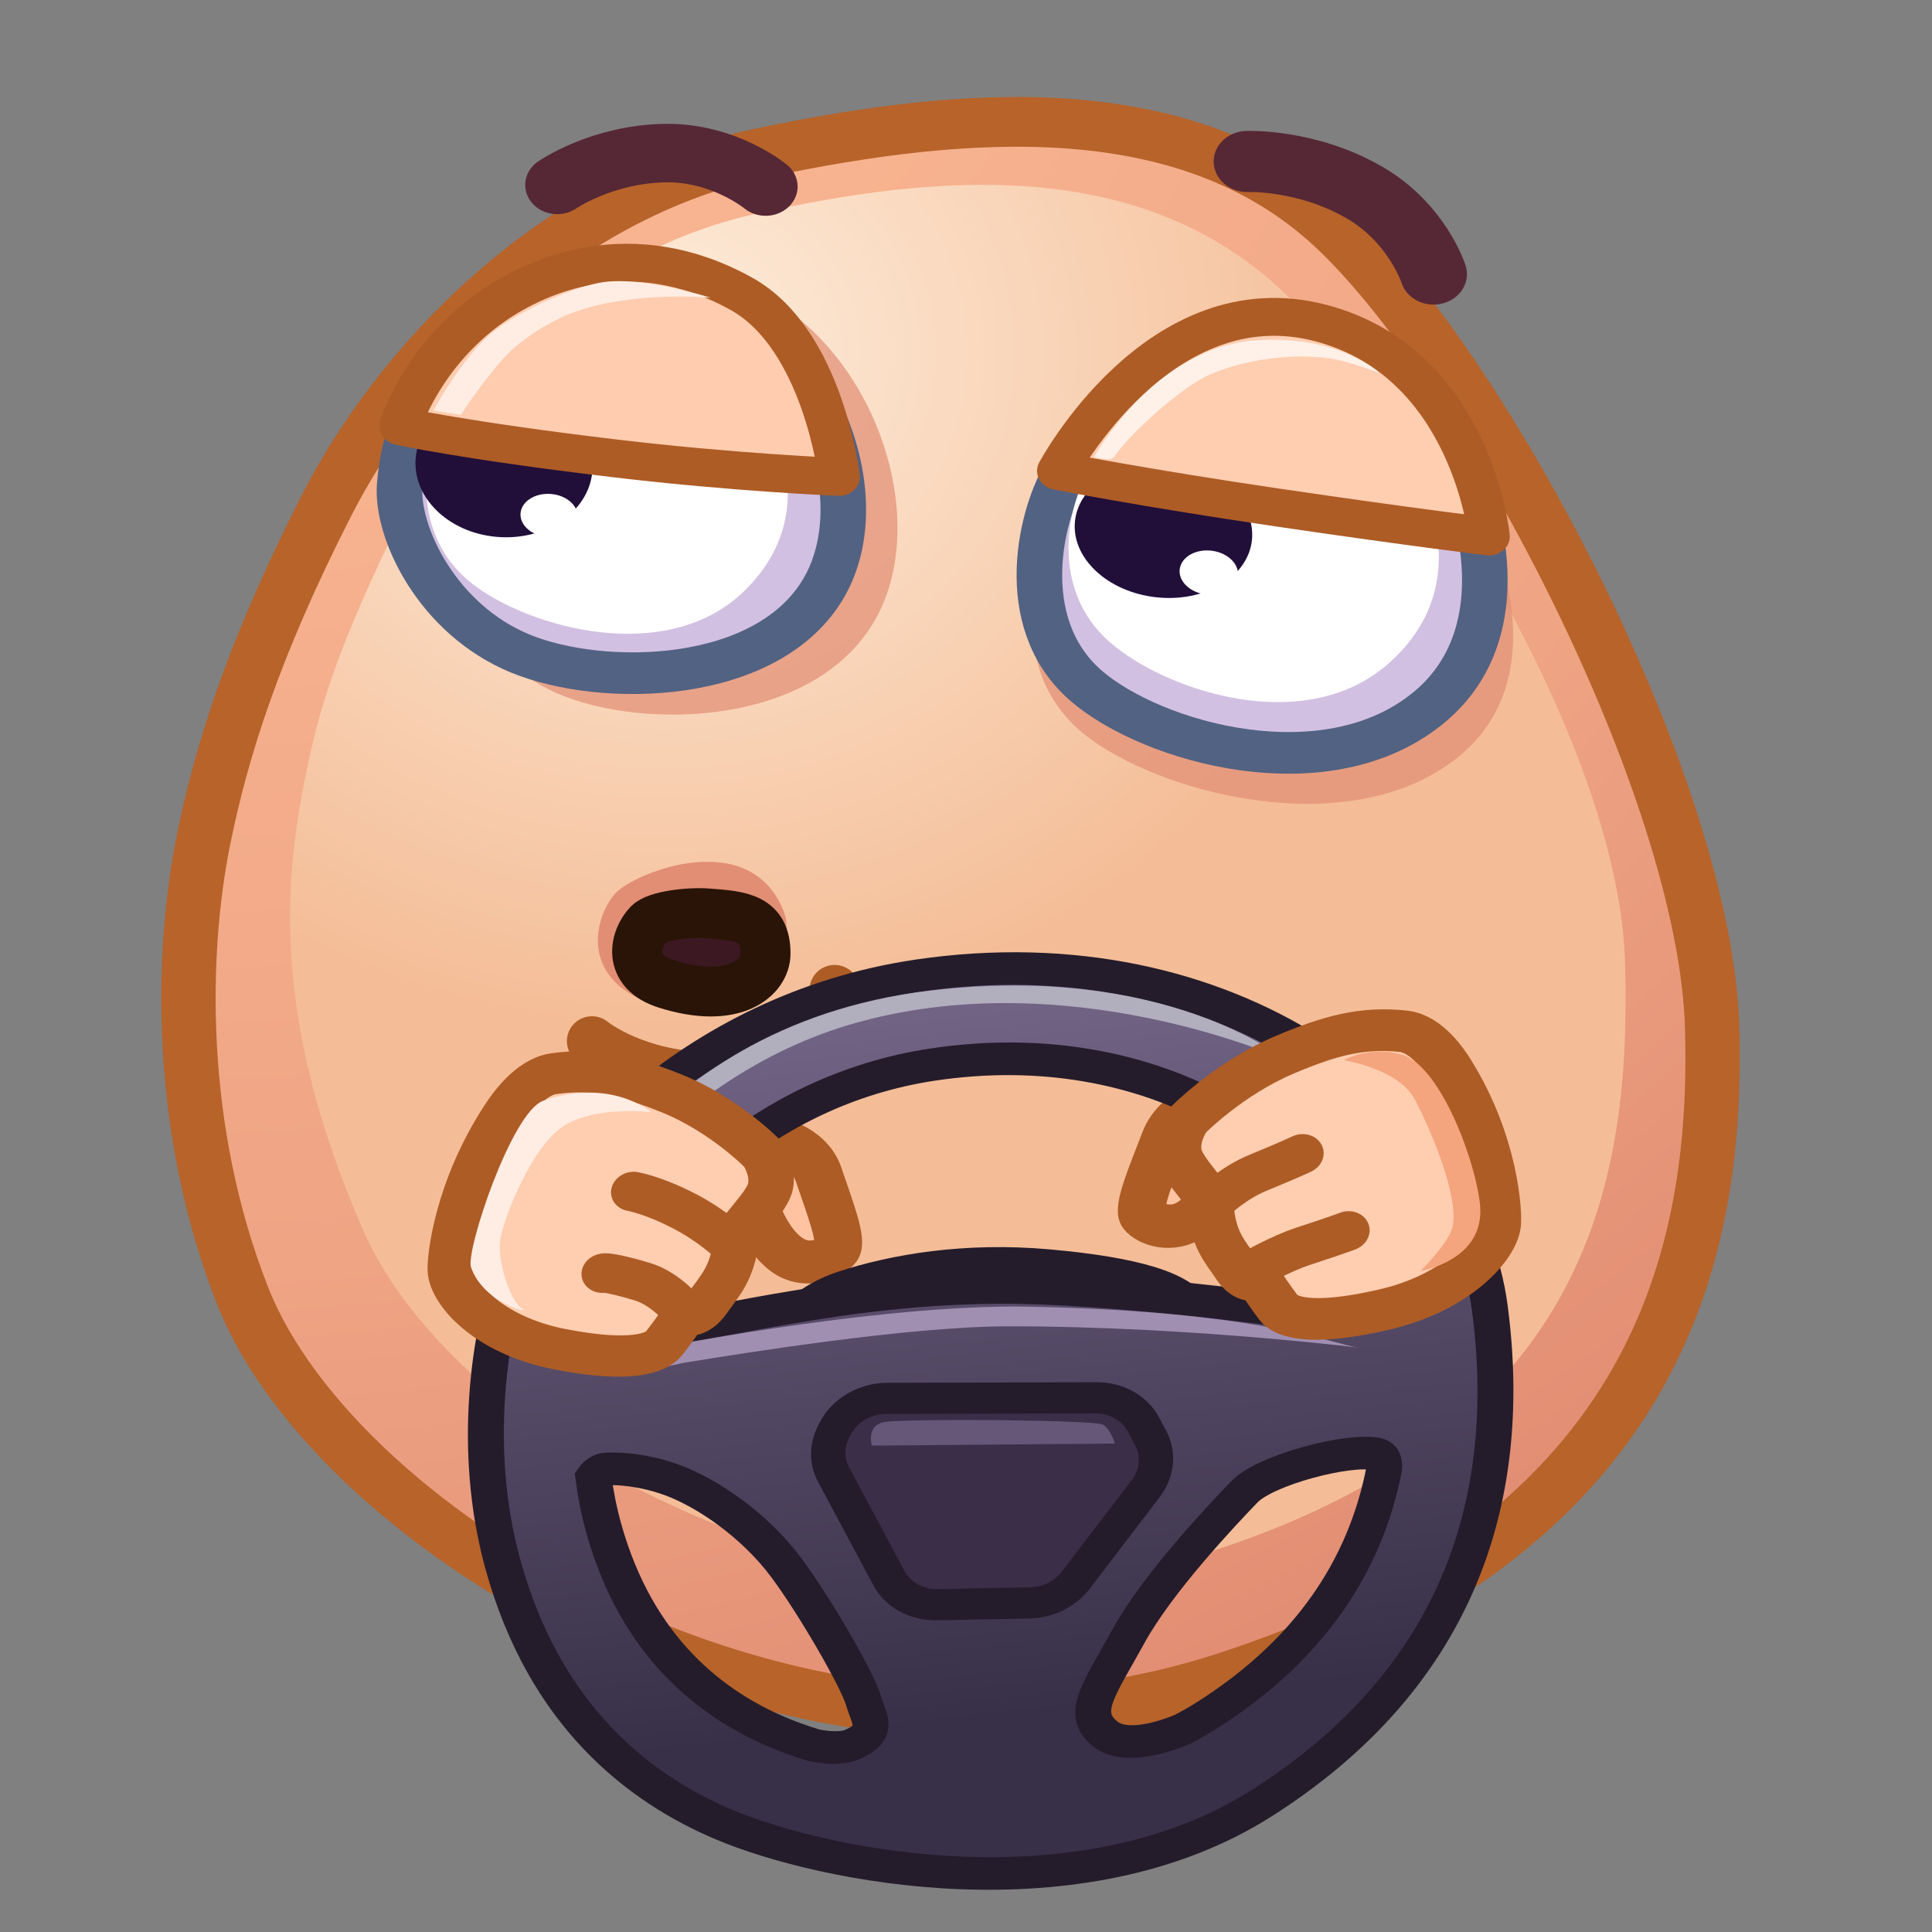 <svg xmlns="http://www.w3.org/2000/svg" xmlns:xlink="http://www.w3.org/1999/xlink" viewBox="0 0 512 512" width="512" height="512" style="width: 100%; height: 100%; transform: translate3d(0,0,0); content-visibility: visible;" preserveAspectRatio="xMidYMid meet"><rect x="0" y="0" width="512" height="512" fill="#808080" stroke="none"/><defs><clipPath id="__lottie_element_2"><rect width="512" height="512" x="0" y="0"></rect></clipPath><clipPath id="__lottie_element_4"><path d="M0,0 L512,0 L512,512 L0,512z"></path></clipPath><linearGradient id="__lottie_element_13" spreadMethod="pad" gradientUnits="userSpaceOnUse" x1="-8.629" y1="-142.632" x2="13.049" y2="84.997"><stop offset="0%" stop-color="rgb(119,104,138)"></stop><stop offset="47%" stop-color="rgb(87,76,105)"></stop><stop offset="100%" stop-color="rgb(56,48,72)"></stop></linearGradient><radialGradient id="__lottie_element_33" spreadMethod="pad" gradientUnits="userSpaceOnUse" cx="-212.696" cy="-365.124" r="649.801" fx="-212.696" fy="-365.124"><stop offset="18%" stop-color="rgb(251,185,148)"></stop><stop offset="72%" stop-color="rgb(239,164,132)"></stop><stop offset="100%" stop-color="rgb(226,142,116)"></stop></radialGradient><radialGradient id="__lottie_element_34" spreadMethod="pad" gradientUnits="userSpaceOnUse" cx="-67.556" cy="-168.452" r="305.383" fx="-67.556" fy="-168.452"><stop offset="0%" stop-color="rgb(253,237,220)"></stop><stop offset="34%" stop-color="rgb(249,213,185)"></stop><stop offset="67%" stop-color="rgb(244,189,151)"></stop></radialGradient></defs><g clip-path="url(#__lottie_element_2)"><g clip-path="url(#__lottie_element_4)" style="display: block;" transform="matrix(0.977,0,0,0.977,6.001,6.001)" opacity="1"><g style="display: block;" transform="matrix(0.978,0,0,0.895,4.894,-14.659)" opacity="1"><g opacity="1" transform="matrix(1,0,0,1,251.584,292.167)"><path fill="url(#__lottie_element_33)" fill-opacity="1" d=" M-206.425,-28.123 C-201.455,-54.861 -192.732,-85.685 -172.258,-129.558 C-152.356,-172.203 -109.412,-223.063 -51.604,-236.331 C6.205,-249.598 67.982,-254.482 108.556,-211.773 C150.258,-167.876 210.108,-43.239 212.003,28.785 C213.899,100.808 194.945,184.204 76.485,225.902 C-41.975,267.6 -169.629,181.782 -195.499,110.285 C-213.899,59.431 -212.726,5.774 -206.425,-28.123z"></path></g><g opacity="1" transform="matrix(1,0,0,1,251.584,298.726)"><path stroke-linecap="butt" stroke-linejoin="miter" fill-opacity="0" stroke-miterlimit="10" stroke="rgb(183,99,42)" stroke-opacity="1" stroke-width="15.074" d=" M-206.425,-34.682 C-201.455,-61.42 -192.732,-92.244 -172.258,-136.117 C-152.356,-178.762 -109.412,-229.622 -51.604,-242.89 C6.205,-256.157 67.982,-261.041 108.556,-218.332 C150.258,-174.435 210.108,-49.798 212.003,22.226 C213.899,94.249 194.945,177.645 76.485,219.343 C-41.975,261.041 -169.629,175.223 -195.499,103.726 C-213.899,52.872 -212.726,-0.785 -206.425,-34.682z"></path></g><g opacity="1" transform="matrix(1,0,0,1,240.122,284.667)"><path fill="url(#__lottie_element_34)" fill-opacity="1" d=" M-167.118,-37.506 C-162.844,-61.649 -157.579,-79.228 -139.972,-118.842 C-122.858,-157.348 -91.347,-198.42 -41.635,-210.4 C8.077,-222.379 68.655,-229.225 109.403,-181.307 C144.081,-140.526 197.688,-48.204 199.318,16.828 C200.948,81.859 189.992,156.078 88.123,193.728 C-13.746,231.377 -125.428,161.016 -150.692,97.696 C-175.955,34.376 -172.536,-6.9 -167.118,-37.506z"></path></g></g><g style="display: block;" transform="matrix(0.979,0.006,-0.006,0.895,99.706,197.927)" opacity="1"><g opacity="1" transform="matrix(0.921,0,0,1,21.715,15.754)"><g opacity="1" transform="matrix(1,0,0,1,66.113,31.798)"><path fill="rgb(226,142,116)" fill-opacity="1" d=" M-21.46,-5.459 C-26.746,0.092 -32.564,17.02 -15.404,26.131 C8.874,39.022 35.432,15.574 28.898,-0.364 C18.507,-25.711 -15.521,-11.695 -21.46,-5.459z"></path></g><g opacity="1" transform="matrix(1,0,0,1,74.131,69.39)"><path stroke-linecap="round" stroke-linejoin="round" fill-opacity="0" stroke="rgb(173,92,37)" stroke-opacity="1" stroke-width="15.074" d=" M36.446,-14 C34.851,2.983 12.469,14 -6.019,12.472 C-25.739,10.843 -36.446,2 -36.446,2"></path></g><g opacity="1" transform="matrix(1,0,0,1,61.629,38.214)"><path fill="rgb(60,24,35)" fill-opacity="1" d=" M-7.105,-2.443 C-11.233,1.913 -13.727,11.955 -1.681,15.699 C18.874,22.088 28.12,13.553 28.077,6.324 C28.012,-4.439 20.769,-5.09 10.576,-5.764 C4.619,-6.158 -4.788,-4.888 -7.105,-2.443z"></path><path stroke-linecap="round" stroke-linejoin="round" fill-opacity="0" stroke="rgb(41,20,7)" stroke-opacity="1" stroke-width="15.074" d=" M-7.105,-2.443 C-11.233,1.913 -13.727,11.955 -1.681,15.699 C18.874,22.088 28.12,13.553 28.077,6.324 C28.012,-4.439 20.769,-5.09 10.576,-5.764 C4.619,-6.158 -4.788,-4.888 -7.105,-2.443z"></path></g></g><g opacity="0" transform="matrix(1,0,0,1,0,0)"><path fill="rgb(143,19,56)" fill-opacity="1" d=" M42.634,50.661 C40.014,49.961 34.866,48.368 34.866,48.368 C34.866,48.368 37.508,60.008 64.323,62.467 C76.413,63.576 86.562,58.825 86.562,58.825 C86.562,58.825 81.864,55.328 66.016,59.437 C55.526,62.157 56.155,58.686 56.155,58.686 C56.155,58.686 55.178,54.012 42.634,50.661z"></path><path stroke-linecap="round" stroke-linejoin="round" fill-opacity="0" stroke="rgb(106,17,45)" stroke-opacity="1" stroke-width="10" d=" M42.634,50.661 C40.014,49.961 34.866,48.368 34.866,48.368 C34.866,48.368 37.508,60.008 64.323,62.467 C76.413,63.576 86.562,58.825 86.562,58.825 C86.562,58.825 81.864,55.328 66.016,59.437 C55.526,62.157 56.155,58.686 56.155,58.686 C56.155,58.686 55.178,54.012 42.634,50.661z"></path></g></g><g style="display: block;" transform="matrix(0.979,0.006,-0.006,0.895,71.077,30.734)" opacity="1"><g opacity="1" transform="matrix(1,0,0,1,110.782,105.027)"><path fill="rgb(226,142,116)" fill-opacity="0.7" d=" M-59.585,-26.916 C-48.066,-44.162 -31.383,-74.578 9.291,-63.235 C49.966,-51.893 70.41,6.451 54.105,39.714 C37.8,72.977 -10.241,74.577 -34.234,63.39 C-58.228,52.204 -70.409,22.848 -69.313,6.494 C-68.217,-9.859 -63.325,-21.317 -59.585,-26.916z"></path></g><g opacity="1" transform="matrix(1,0,0,1,276.154,141.702)"><path fill="rgb(226,142,116)" fill-opacity="0.73" d=" M-60.424,-27.386 C-52.795,-39.728 -34.599,-61.45 -15.154,-66.236 C4.29,-71.022 32.353,-67.997 50.115,-40.618 C63.805,-19.516 75.867,22.014 49.599,44.829 C19.44,71.023 -33.602,55.513 -53.606,38.058 C-75.868,18.632 -67.912,-15.271 -60.424,-27.386z"></path></g><g opacity="1" transform="matrix(1,0,0,1,272.86,126.348)"><path fill="rgb(210,192,226)" fill-opacity="1" d=" M-55.42,-26.515 C-48.214,-38.922 -31.113,-60.815 -13.05,-65.813 C5.013,-70.812 30.968,-68.11 47.108,-40.981 C59.547,-20.073 70.246,21.247 45.657,44.321 C17.427,70.812 -31.521,55.934 -49.849,38.736 C-70.246,19.598 -62.493,-14.336 -55.42,-26.515z"></path><path stroke-linecap="round" stroke-linejoin="round" fill-opacity="0" stroke="rgb(82,98,130)" stroke-opacity="1" stroke-width="12.625" d=" M-55.42,-26.515 C-48.214,-38.922 -31.113,-60.815 -13.05,-65.813 C5.013,-70.812 30.968,-68.11 47.108,-40.981 C59.547,-20.073 70.246,21.247 45.657,44.321 C17.427,70.812 -31.521,55.934 -49.849,38.736 C-70.246,19.598 -62.493,-14.336 -55.42,-26.515z"></path></g><g opacity="1" transform="matrix(1,0,0,1,271.258,121.707)"><path fill="rgb(255,255,255)" fill-opacity="1" d=" M-47.78,-21.556 C-41.77,-31.973 -27.513,-50.356 -12.473,-54.569 C2.567,-58.781 24.168,-56.542 37.573,-33.798 C47.905,-16.27 58.675,13.711 35.416,36.246 C12.156,58.782 -26.48,44.576 -41.718,30.167 C-58.675,14.132 -53.68,-11.331 -47.78,-21.556z"></path></g><g opacity="1" transform="matrix(1,0,0,1,98.581,100.021)"><path fill="rgb(210,192,226)" fill-opacity="1" d=" M-56.997,-24.211 C-46.125,-39.513 -30.413,-66.519 8.396,-56.174 C47.206,-45.83 67.019,6.28 51.682,35.826 C36.345,65.373 -9.407,66.519 -32.326,56.411 C-55.245,46.302 -67.019,20.072 -66.07,5.505 C-65.121,-9.062 -60.526,-19.244 -56.997,-24.211z"></path><path stroke-linecap="round" stroke-linejoin="round" fill-opacity="0" stroke="rgb(82,98,130)" stroke-opacity="1" stroke-width="12.625" d=" M-56.997,-24.211 C-46.125,-39.513 -30.413,-66.519 8.396,-56.174 C47.206,-45.83 67.019,6.28 51.682,35.826 C36.345,65.373 -9.407,66.519 -32.326,56.411 C-55.245,46.302 -67.019,20.072 -66.07,5.505 C-65.121,-9.062 -60.526,-19.244 -56.997,-24.211z"></path></g><g opacity="1" transform="matrix(1,0,0,1,0,0)"><g opacity="1" transform="matrix(1,0,0,1,244.203,117.97)"><path fill="rgb(33,15,58)" fill-opacity="1" d=" M-24.404,-3.76 C-26.111,7.319 -16.569,17.984 -3.091,20.061 C10.387,22.137 22.697,14.839 24.404,3.76 C26.111,-7.319 16.569,-17.984 3.091,-20.061 C-10.387,-22.137 -22.697,-14.839 -24.404,-3.76z"></path></g><g opacity="1" transform="matrix(1,0,0,1,256.845,130.618)"><path fill="rgb(255,255,255)" fill-opacity="1" d=" M-8.031,-1.238 C-8.593,2.408 -5.453,5.919 -1.017,6.603 C3.418,7.286 7.471,4.883 8.033,1.237 C8.594,-2.409 5.453,-5.919 1.017,-6.603 C-3.419,-7.286 -7.469,-4.884 -8.031,-1.238z"></path></g></g><g opacity="1" transform="matrix(1,0,0,1,274.621,80.64)"><path fill="rgb(255,205,176)" fill-opacity="1" d=" M-59.812,19.436 C-59.812,19.436 -36.57,24.314 1.437,30.17 C39.444,36.025 59.812,38.515 59.812,38.515 C59.812,38.515 54.777,-14.014 12.896,-25.835 C-32.025,-38.515 -59.812,19.436 -59.812,19.436z"></path><path stroke-linecap="round" stroke-linejoin="round" fill-opacity="0" stroke="rgb(173,92,37)" stroke-opacity="1" stroke-width="11.477" d=" M-59.812,19.436 C-59.812,19.436 -36.57,24.314 1.437,30.17 C39.444,36.025 59.812,38.515 59.812,38.515 C59.812,38.515 54.777,-14.014 12.896,-25.835 C-32.025,-38.515 -59.812,19.436 -59.812,19.436z"></path></g><g opacity="1" transform="matrix(1,0,0,1,92.551,103.196)"><path fill="rgb(255,255,255)" fill-opacity="1" d=" M-48.588,-17.81 C-43.335,-28.303 -30.511,-47.033 -16.105,-52.005 C-1.7,-56.977 19.469,-56.043 33.84,-34.665 C44.915,-18.189 57.138,10.39 35.784,33.684 C14.431,56.977 -24.022,45.372 -39.696,32.217 C-57.138,17.578 -53.744,-7.51 -48.588,-17.81z"></path></g><g opacity="1" transform="matrix(1,0,0,1,1.229,-0.306)"><g opacity="1" transform="matrix(1,0,0,1,60.151,99.522)"><path fill="rgb(33,15,58)" fill-opacity="1" d=" M-24.452,-2.296 C-25.587,9.788 -15.559,20.612 -2.055,21.88 C11.45,23.148 23.317,14.38 24.452,2.296 C25.587,-9.787 15.559,-20.612 2.055,-21.88 C-11.45,-23.148 -23.317,-14.38 -24.452,-2.296z"></path></g><g opacity="1" transform="matrix(1,0,0,1,72.725,114.815)"><path fill="rgb(255,255,255)" fill-opacity="1" d=" M-7.895,-0.741 C-8.232,2.843 -4.97,6.08 -0.61,6.49 C3.75,6.899 7.559,4.326 7.895,0.742 C8.232,-2.842 4.97,-6.08 0.61,-6.489 C-3.75,-6.899 -7.558,-4.325 -7.895,-0.741z"></path></g></g><g opacity="1" transform="matrix(1,0,0,1,93.379,65.498)"><path fill="rgb(255,204,175)" fill-opacity="1" d=" M-60.871,22.232 C-60.871,22.232 -43.671,26.36 -1.45,31.581 C32.116,35.732 60.871,36.805 60.871,36.805 C60.871,36.805 56.213,-4.925 33.406,-18.536 C2.792,-36.805 -23.185,-23.769 -35.454,-14.324 C-55.089,0.791 -60.871,22.232 -60.871,22.232z"></path><path stroke-linecap="round" stroke-linejoin="round" fill-opacity="0" stroke="rgb(173,92,37)" stroke-opacity="1" stroke-width="11.477" d=" M-60.871,22.232 C-60.871,22.232 -43.671,26.36 -1.45,31.581 C32.116,35.732 60.871,36.805 60.871,36.805 C60.871,36.805 56.213,-4.925 33.406,-18.536 C2.792,-36.805 -23.185,-23.769 -35.454,-14.324 C-55.089,0.791 -60.871,22.232 -60.871,22.232z"></path></g><g opacity="1" transform="matrix(1,0,0,1,0,0)"><path fill="rgb(255,240,232)" fill-opacity="1" d=" M269.152,60.167 C241.143,62.66 224.831,95.79 224.831,95.79 C224.831,95.79 229.509,97.208 230.353,95.789 C234.299,89.154 248.779,74.34 257.204,70.38 C268.433,65.102 281.694,64.192 290.213,65.505 C295.008,66.244 303.758,69.797 303.758,69.797 C303.758,69.797 292.418,58.096 269.152,60.167z"></path></g><g opacity="1" transform="matrix(1,0,0,1,0,0)"><path fill="rgb(255,237,227)" fill-opacity="1" d=" M118.355,48.26 C118.355,48.26 98.44,41.376 87.231,43.965 C77.847,46.133 64.147,53.471 57.657,59.401 C49.598,66.765 41.725,82.922 41.725,82.922 C41.725,82.922 49.314,84.175 49.314,84.175 C49.314,84.175 56.272,72.328 62.223,65.619 C67.423,59.756 75.907,54.479 81.963,52.286 C98.682,46.231 118.355,48.26 118.355,48.26z"></path></g></g><g style="display: block;" transform="matrix(0.979,0.006,-0.006,0.895,109.542,-16.006)" opacity="1"><g opacity="1" transform="matrix(0.981,-0.192,0.192,0.981,64.83,63.455)"><path stroke-linecap="round" stroke-linejoin="round" fill-opacity="0" stroke="rgb(86,40,54)" stroke-opacity="1" stroke-width="17.733" d=" M-28.337,-2.112 C-28.337,-2.112 -14.362,-9.08 3.129,-5.996 C19.039,-3.19 28.337,9.081 28.337,9.081"></path></g><g opacity="1" transform="matrix(1,0,0,1,253.652,74.881)"><path stroke-linecap="round" stroke-linejoin="round" fill-opacity="0" stroke="rgb(86,40,54)" stroke-opacity="1" stroke-width="18.513" d=" M-25.935,-16.446 C-25.935,-16.446 -9.497,-17.328 6.65,-7.255 C21.338,1.909 25.935,17.328 25.935,17.328"></path></g></g><g style="display: block;" transform="matrix(1.104,-0.02,-0.024,1.001,271.163,263.26)" opacity="1"><g opacity="1" transform="matrix(1,0,0,1,41.883,47.599)"><path fill="rgb(255,195,161)" fill-opacity="1" d=" M6.76,-18.211 C6.76,-18.211 -3.073,-16.357 -5.941,-7.553 C-8.809,1.251 -12.496,10.982 -10.857,13.299 C-9.218,15.615 -3.601,18.211 1.434,14.225 C9.628,7.738 12.496,-9.87 12.496,-9.87 C12.496,-9.87 6.76,-18.211 6.76,-18.211z"></path><path stroke-linecap="butt" stroke-linejoin="miter" fill-opacity="0" stroke-miterlimit="10" stroke="rgb(173,92,37)" stroke-opacity="1" stroke-width="11.755" d=" M6.76,-18.211 C6.76,-18.211 -3.073,-16.357 -5.941,-7.553 C-8.809,1.251 -12.496,10.982 -10.857,13.299 C-9.218,15.615 -3.601,18.211 1.434,14.225 C9.628,7.738 12.496,-9.87 12.496,-9.87 C12.496,-9.87 6.76,-18.211 6.76,-18.211z"></path></g></g><g style="display: block;" transform="matrix(1.094,-0.02,-0.024,0.992,164.557,273.721)" opacity="1"><g opacity="1" transform="matrix(1,0,0,1,41.883,47.599)"><path fill="rgb(255,195,161)" fill-opacity="1" d=" M-6.76,-18.211 C-6.76,-18.211 3.073,-16.357 5.941,-7.553 C8.809,1.251 12.496,10.982 10.857,13.299 C9.218,15.615 3.601,18.211 -1.434,14.225 C-9.628,7.738 -12.496,-9.87 -12.496,-9.87 C-12.496,-9.87 -6.76,-18.211 -6.76,-18.211z"></path><path stroke-linecap="butt" stroke-linejoin="miter" fill-opacity="0" stroke-miterlimit="10" stroke="rgb(173,92,37)" stroke-opacity="1" stroke-width="11.755" d=" M-6.76,-18.211 C-6.76,-18.211 3.073,-16.357 5.941,-7.553 C8.809,1.251 12.496,10.982 10.857,13.299 C9.218,15.615 3.601,18.211 -1.434,14.225 C-9.628,7.738 -12.496,-9.87 -12.496,-9.87 C-12.496,-9.87 -6.76,-18.211 -6.76,-18.211z"></path></g></g><g style="display: block;" transform="matrix(1.012,-0.02,-0.02,0.919,100.558,228.445)" opacity="1"><g opacity="1" transform="matrix(1,0,0,1,162.457,135.754)"><path fill="rgb(75,70,81)" fill-opacity="1" d=" M-57.771,6.479 C-57.771,6.479 -52.912,-4.589 -39.414,-9.179 C-25.916,-13.768 -7.019,-17.007 15.387,-14.308 C37.794,-11.608 52.641,-7.019 55.341,0.81 C57.395,6.768 57.771,10.798 57.771,10.798 C57.771,10.798 8.638,17.007 8.638,17.007 C8.638,17.007 -44.273,15.118 -44.273,15.118 C-44.273,15.118 -57.771,6.479 -57.771,6.479z"></path><path stroke-linecap="butt" stroke-linejoin="miter" fill-opacity="0" stroke-miterlimit="10" stroke="rgb(36,28,43)" stroke-opacity="1" stroke-width="8.175" d=" M-57.771,6.479 C-57.771,6.479 -52.912,-4.589 -39.414,-9.179 C-25.916,-13.768 -7.019,-17.007 15.387,-14.308 C37.794,-11.608 52.641,-7.019 55.341,0.81 C57.395,6.768 57.771,10.798 57.771,10.798 C57.771,10.798 8.638,17.007 8.638,17.007 C8.638,17.007 -44.273,15.118 -44.273,15.118 C-44.273,15.118 -57.771,6.479 -57.771,6.479z"></path></g><g opacity="1" transform="matrix(1,0,0,1,164.397,169.527)"><path fill="url(#__lottie_element_13)" fill-opacity="1" d=" M132.228,-32.055 C124.129,-90.705 59.655,-145.458 -23.267,-133.715 C-84.007,-125.113 -123.341,-76.571 -131.79,-43.785 C-135.215,-30.493 -140.327,2.642 -130.98,37.542 C-118.832,82.898 -92.916,104.795 -70.239,115.743 C-42.704,129.037 26.135,145.457 73.918,112.614 C124.424,77.898 140.327,26.594 132.228,-32.055z M-18.679,-107.391 C40.16,-115.915 87.29,-81.281 101.207,-39.816 C101.678,-37.23 101.673,-34.651 100.373,-33.172 C97.982,-30.451 99.293,-29.409 89.845,-30.753 C80.396,-32.097 44.492,-38.547 12.637,-40.697 C-19.218,-42.847 -45.943,-38.009 -59.171,-35.859 C-72.399,-33.709 -96.047,-28.255 -100.205,-30.484 C-103.714,-32.366 -103.984,-34.247 -103.714,-38.009 C-103.709,-38.08 -103.699,-38.154 -103.692,-38.226 C-95.116,-64.643 -64.61,-100.737 -18.679,-107.391z M-104.161,27.426 C-105.544,22.303 -106.527,17.229 -107.196,12.295 C-106.384,10.98 -105.211,10.305 -104.524,10.172 C-103.174,9.912 -95.076,9.912 -85.897,13.822 C-76.718,17.732 -63.761,27.376 -54.852,40.409 C-46.792,52.202 -35.145,74.035 -33.525,79.77 C-31.906,85.504 -28.719,89.31 -35.955,92.803 C-38.914,94.232 -43.167,93.702 -46.41,92.933 C-50.033,91.638 -53.247,90.302 -55.957,89.004 C-73.953,80.383 -94.52,63.141 -104.161,27.426z M58.448,86.541 C56.42,87.924 54.343,89.189 52.227,90.357 C48.282,92.114 37.236,96.321 31.534,91.239 C24.515,84.983 29.645,78.206 37.203,62.566 C44.762,46.926 61.769,27.115 67.439,20.599 C73.108,14.082 95.297,8.351 102.465,10.172 C104.441,10.674 104.865,12.722 104.813,14.597 C100.37,43.122 85.814,67.877 58.448,86.541z"></path><path stroke-linecap="butt" stroke-linejoin="miter" fill-opacity="0" stroke-miterlimit="10" stroke="rgb(36,28,43)" stroke-opacity="1" stroke-width="9.628" d=" M132.228,-32.055 C124.129,-90.705 59.655,-145.458 -23.267,-133.715 C-84.007,-125.113 -123.341,-76.571 -131.79,-43.785 C-135.215,-30.493 -140.327,2.642 -130.98,37.542 C-118.832,82.898 -92.916,104.795 -70.239,115.743 C-42.704,129.037 26.135,145.457 73.918,112.614 C124.424,77.898 140.327,26.594 132.228,-32.055z M-18.679,-107.391 C40.16,-115.915 87.29,-81.281 101.207,-39.816 C101.678,-37.23 101.673,-34.651 100.373,-33.172 C97.982,-30.451 99.293,-29.409 89.845,-30.753 C80.396,-32.097 44.492,-38.547 12.637,-40.697 C-19.218,-42.847 -45.943,-38.009 -59.171,-35.859 C-72.399,-33.709 -96.047,-28.255 -100.205,-30.484 C-103.714,-32.366 -103.984,-34.247 -103.714,-38.009 C-103.709,-38.08 -103.699,-38.154 -103.692,-38.226 C-95.116,-64.643 -64.61,-100.737 -18.679,-107.391z M-104.161,27.426 C-105.544,22.303 -106.527,17.229 -107.196,12.295 C-106.384,10.98 -105.211,10.305 -104.524,10.172 C-103.174,9.912 -95.076,9.912 -85.897,13.822 C-76.718,17.732 -63.761,27.376 -54.852,40.409 C-46.792,52.202 -35.145,74.035 -33.525,79.77 C-31.906,85.504 -28.719,89.31 -35.955,92.803 C-38.914,94.232 -43.167,93.702 -46.41,92.933 C-50.033,91.638 -53.247,90.302 -55.957,89.004 C-73.953,80.383 -94.52,63.141 -104.161,27.426z M58.448,86.541 C56.42,87.924 54.343,89.189 52.227,90.357 C48.282,92.114 37.236,96.321 31.534,91.239 C24.515,84.983 29.645,78.206 37.203,62.566 C44.762,46.926 61.769,27.115 67.439,20.599 C73.108,14.082 95.297,8.351 102.465,10.172 C104.441,10.674 104.865,12.722 104.813,14.597 C100.37,43.122 85.814,67.877 58.448,86.541z"></path></g><g opacity="1" transform="matrix(1,0,0,1,164.162,190.975)"><path fill="rgb(58,46,72)" fill-opacity="1" d=" M-42.569,-8.362 C-42.569,-8.362 -27.12,22.535 -27.12,22.535 C-24.628,27.52 -19.533,30.669 -13.96,30.669 C-13.96,30.669 10.832,30.669 10.832,30.669 C15.688,30.669 20.232,28.272 22.975,24.264 C22.975,24.264 41.233,-2.421 41.233,-2.421 C44.25,-6.831 44.639,-12.53 42.25,-17.31 C42.25,-17.31 40.221,-21.368 40.221,-21.368 C37.773,-26.264 32.811,-29.396 27.339,-29.499 C27.339,-29.499 -28.738,-30.557 -28.738,-30.557 C-34.696,-30.669 -40.133,-27.177 -42.509,-21.713 C-42.509,-21.713 -42.902,-20.809 -42.902,-20.809 C-44.639,-16.815 -44.517,-12.257 -42.569,-8.362z"></path><path stroke-linecap="butt" stroke-linejoin="miter" fill-opacity="0" stroke-miterlimit="10" stroke="rgb(36,28,43)" stroke-opacity="1" stroke-width="9.199" d=" M-42.569,-8.362 C-42.569,-8.362 -27.12,22.535 -27.12,22.535 C-24.628,27.52 -19.533,30.669 -13.96,30.669 C-13.96,30.669 10.832,30.669 10.832,30.669 C15.688,30.669 20.232,28.272 22.975,24.264 C22.975,24.264 41.233,-2.421 41.233,-2.421 C44.25,-6.831 44.639,-12.53 42.25,-17.31 C42.25,-17.31 40.221,-21.368 40.221,-21.368 C37.773,-26.264 32.811,-29.396 27.339,-29.499 C27.339,-29.499 -28.738,-30.557 -28.738,-30.557 C-34.696,-30.669 -40.133,-27.177 -42.509,-21.713 C-42.509,-21.713 -42.902,-20.809 -42.902,-20.809 C-44.639,-16.815 -44.517,-12.257 -42.569,-8.362z"></path></g><g opacity="1" transform="matrix(1,0,0,1,141.05,77.866)"><path fill="rgb(177,174,190)" fill-opacity="1" d=" M-99.032,45.705 C-99.032,45.705 -77.234,-28.762 3.47,-37.578 C67,-44.518 99.032,-15.156 99.032,-15.156 C99.032,-15.156 39.902,-45.705 -17.884,-27.969 C-71.805,-11.419 -99.032,45.705 -99.032,45.705z"></path></g><g opacity="1" transform="matrix(1,0,0,1,166.142,143.65)"><path fill="rgb(161,143,178)" fill-opacity="1" d=" M-98.635,1.726 C-98.635,1.726 -34.911,-11.277 6.815,-9.475 C69.175,-6.781 88.727,3.401 95.134,4.469 C101.54,5.537 52.233,-2.727 1.516,-3.794 C-25.235,-4.357 -69.452,2.586 -84.83,5.004 C-88.327,5.554 -97.005,8.334 -100.1,6.615 C-100.1,6.615 -98.635,1.726 -98.635,1.726z"></path></g><g opacity="1" transform="matrix(1,0,0,1,163.339,170.819)"><path fill="rgb(102,87,121)" fill-opacity="1" d=" M-31.631,3.47 C-31.631,3.47 33.501,4.271 33.501,4.271 C33.501,4.271 32.432,0.267 30.296,-1.335 C28.161,-2.936 -22.822,-4.271 -28.161,-3.47 C-33.5,-2.669 -31.631,3.47 -31.631,3.47z"></path></g></g><g style="display: block;" transform="matrix(1.094,-0.02,-0.024,0.992,86.865,256.773)" opacity="1"><g opacity="1" transform="matrix(1,0,0,1,68.151,68.734)"><path fill="rgb(255,205,176)" fill-opacity="1" d=" M37.11,-16.104 C37.11,-16.104 27.257,-27.267 13.54,-33.415 C2.917,-38.178 -5.007,-40.525 -15.271,-39.109 C-21.136,-38.3 -25.788,-30.621 -27.133,-28.307 C-38.694,-8.419 -39.941,10.739 -39.692,13.98 C-39.2,20.371 -30.136,32.031 -12.086,36.278 C5.965,40.525 11.981,37.693 13.751,35.215 C15.521,32.738 18.779,27.482 18.779,27.482 C18.779,27.482 21.554,28.881 24.385,24.28 C27.216,19.679 30.277,16.567 31.058,7.196 C31.325,3.993 38.526,-2.655 39.234,-7.256 C39.941,-11.857 37.11,-16.104 37.11,-16.104z"></path><path stroke-linecap="round" stroke-linejoin="round" fill-opacity="0" stroke="rgb(173,92,37)" stroke-opacity="1" stroke-width="11.284" d=" M37.11,-16.104 C37.11,-16.104 27.257,-27.267 13.54,-33.415 C2.917,-38.178 -5.007,-40.525 -15.271,-39.109 C-21.136,-38.3 -25.788,-30.621 -27.133,-28.307 C-38.694,-8.419 -39.941,10.739 -39.692,13.98 C-39.2,20.371 -30.136,32.031 -12.086,36.278 C5.965,40.525 11.981,37.693 13.751,35.215 C15.521,32.738 18.779,27.482 18.779,27.482 C18.779,27.482 21.554,28.881 24.385,24.28 C27.216,19.679 30.277,16.567 31.058,7.196 C31.325,3.993 38.526,-2.655 39.234,-7.256 C39.941,-11.857 37.11,-16.104 37.11,-16.104z"></path></g><g opacity="1" transform="matrix(1,0,0,1,81.725,67.522)"><path fill="rgb(255,205,176)" fill-opacity="1" d=" M-8.486,-5.284 C-8.486,-5.284 -3.347,-4.23 4.687,0.502 C11.438,4.479 15.962,9.243 15.962,9.243"></path><path stroke-linecap="round" stroke-linejoin="round" fill-opacity="0" stroke="rgb(173,92,37)" stroke-opacity="1" stroke-width="10.778" d=" M-8.486,-5.284 C-8.486,-5.284 -3.347,-4.23 4.687,0.502 C11.438,4.479 15.962,9.243 15.962,9.243"></path></g><g opacity="1" transform="matrix(1,0,0,1,72.516,88.075)"><path fill="rgb(255,205,176)" fill-opacity="1" d=" M-6.111,-3.643 C-6.111,-3.643 -5.293,-4.188 3.527,-1.163 C9.437,0.864 14.07,7.068 14.07,7.068"></path><path stroke-linecap="round" stroke-linejoin="round" fill-opacity="0" stroke="rgb(173,92,37)" stroke-opacity="1" stroke-width="10.778" d=" M-6.111,-3.643 C-6.111,-3.643 -5.293,-4.188 3.527,-1.163 C9.437,0.864 14.07,7.068 14.07,7.068"></path></g><g opacity="1" transform="matrix(1,0,0,1,0,0)"><path fill="rgb(255,236,226)" fill-opacity="1" d=" M50.496,36.977 C42.704,39.814 32.127,77.689 33.56,82.107 C36.814,92.138 49.345,95.496 46.467,93.678 C43.589,91.86 39.869,80.396 40.688,74.457 C41.507,68.518 48.016,49.083 55.92,43.821 C63.824,38.559 77.307,40.62 77.307,40.62 C77.307,40.62 67.277,30.867 50.496,36.977z"></path></g></g><g style="display: block;" transform="matrix(1.104,-0.02,-0.024,1.001,283.109,245.602)" opacity="1"><g opacity="1" transform="matrix(1,0,0,1,68.151,68.734)"><path fill="rgb(255,205,176)" fill-opacity="1" d=" M-37.11,-16.104 C-37.11,-16.104 -27.257,-27.267 -13.54,-33.415 C-2.917,-38.178 5.007,-40.525 15.271,-39.109 C21.136,-38.3 25.788,-30.621 27.133,-28.307 C38.694,-8.419 39.941,10.739 39.692,13.98 C39.2,20.371 30.136,32.031 12.086,36.278 C-5.965,40.525 -11.981,37.693 -13.751,35.215 C-15.521,32.738 -18.779,27.482 -18.779,27.482 C-18.779,27.482 -21.554,28.881 -24.385,24.28 C-27.216,19.679 -30.277,16.567 -31.058,7.196 C-31.325,3.993 -38.526,-2.655 -39.234,-7.256 C-39.941,-11.857 -37.11,-16.104 -37.11,-16.104z"></path><path stroke-linecap="round" stroke-linejoin="round" fill-opacity="0" stroke="rgb(173,92,37)" stroke-opacity="1" stroke-width="11.284" d=" M-37.11,-16.104 C-37.11,-16.104 -27.257,-27.267 -13.54,-33.415 C-2.917,-38.178 5.007,-40.525 15.271,-39.109 C21.136,-38.3 25.788,-30.621 27.133,-28.307 C38.694,-8.419 39.941,10.739 39.692,13.98 C39.2,20.371 30.136,32.031 12.086,36.278 C-5.965,40.525 -11.981,37.693 -13.751,35.215 C-15.521,32.738 -18.779,27.482 -18.779,27.482 C-18.779,27.482 -21.554,28.881 -24.385,24.28 C-27.216,19.679 -30.277,16.567 -31.058,7.196 C-31.325,3.993 -38.526,-2.655 -39.234,-7.256 C-39.941,-11.857 -37.11,-16.104 -37.11,-16.104z"></path></g><g opacity="1" transform="matrix(1,0,0,1,54.577,67.522)"><path fill="rgb(255,205,176)" fill-opacity="1" d=" M4.605,-5.127 C4.605,-5.127 2.422,-3.946 -6.12,-0.208 C-11.844,2.296 -16.417,7.074 -16.417,7.074"></path><path stroke-linecap="round" stroke-linejoin="round" fill-opacity="0" stroke="rgb(173,92,37)" stroke-opacity="1" stroke-width="10.778" d=" M4.605,-5.127 C4.605,-5.127 2.422,-3.946 -6.12,-0.208 C-11.844,2.296 -16.417,7.074 -16.417,7.074"></path></g><g opacity="1" transform="matrix(1,0,0,1,63.786,88.075)"><path fill="rgb(255,205,176)" fill-opacity="1" d=" M7.147,-4.557 C7.147,-4.557 5.283,-3.741 -3.537,-0.716 C-9.447,1.311 -16.016,5.472 -16.016,5.472"></path><path stroke-linecap="round" stroke-linejoin="round" fill-opacity="0" stroke="rgb(173,92,37)" stroke-opacity="1" stroke-width="10.778" d=" M7.147,-4.557 C7.147,-4.557 5.283,-3.741 -3.537,-0.716 C-9.447,1.311 -16.016,5.472 -16.016,5.472"></path></g><g opacity="1" transform="matrix(1,0,0,1,0,0)"><path fill="rgb(244,165,125)" fill-opacity="1" d=" M83.073,35.898 C74.938,33.314 68.983,37.165 68.983,37.165 C68.983,37.165 82.493,39.792 86.634,48.111 C90.775,56.43 97.969,74.359 96.736,82.635 C96.083,87.019 89.111,94.677 89.111,94.677 C89.111,94.677 104.726,92.204 103.344,77.409 C102.298,66.213 92.916,39.025 83.073,35.898z"></path></g></g></g></g></svg>